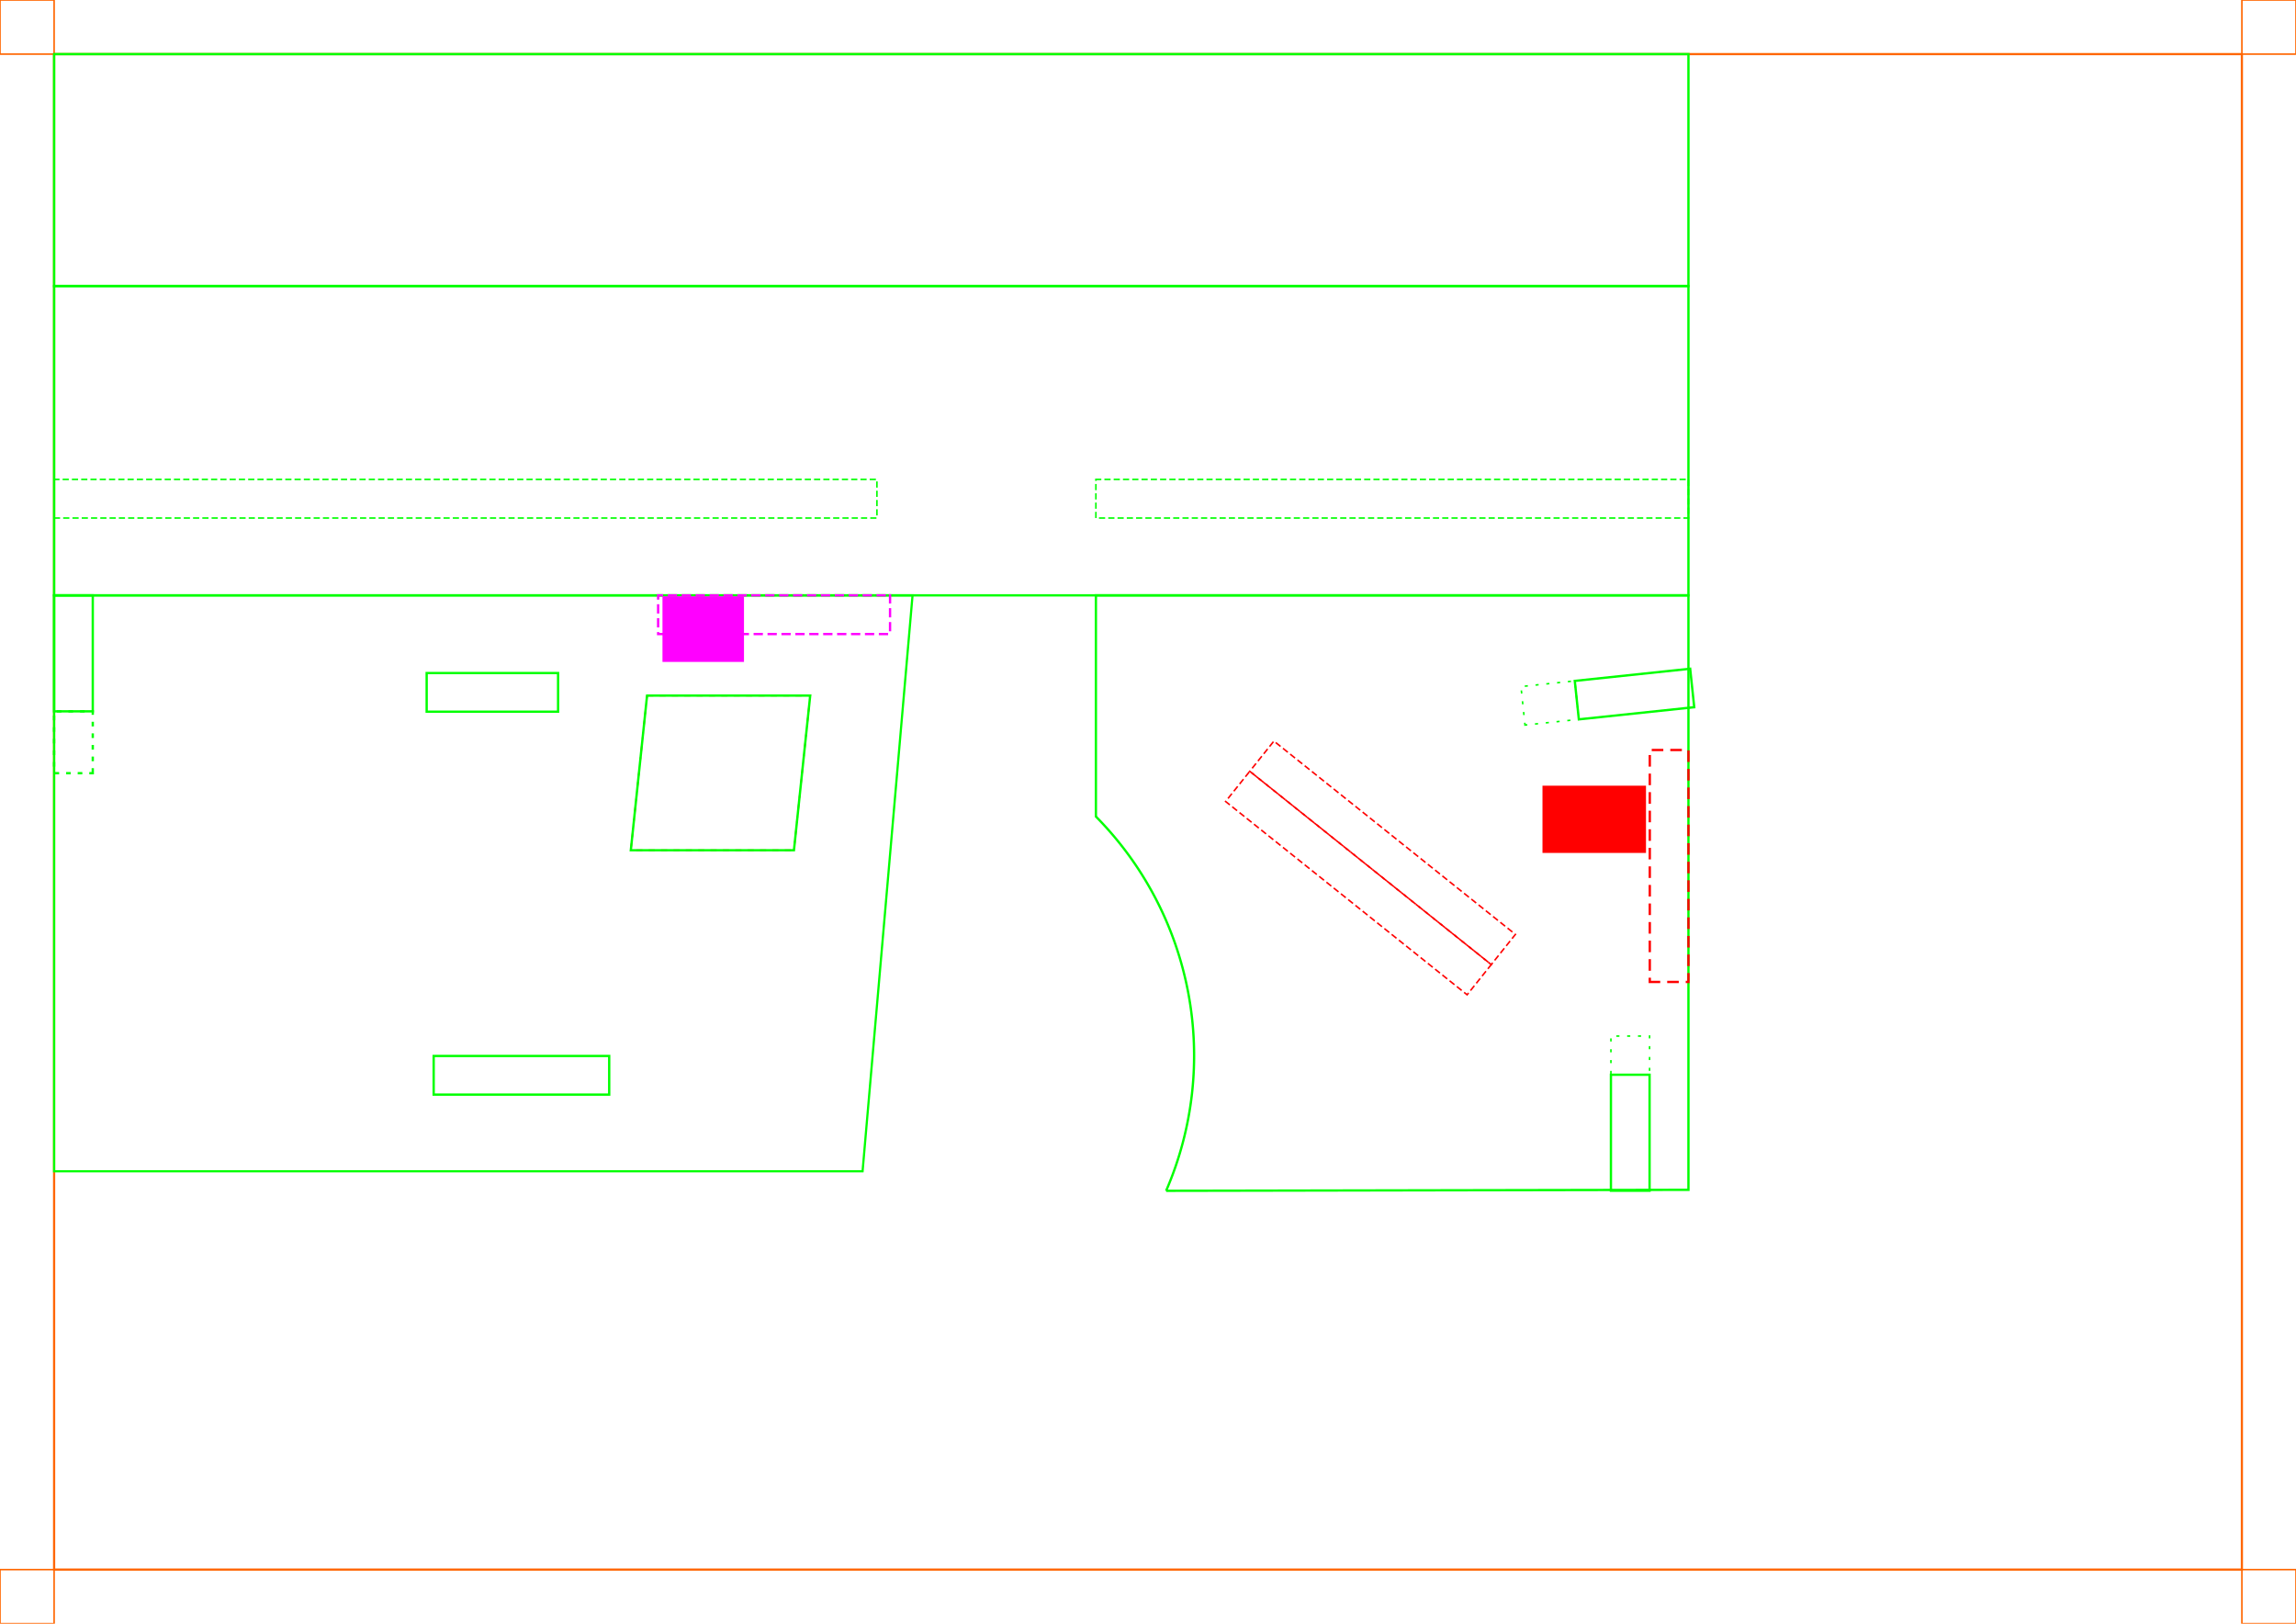 <?xml version="1.0" encoding="UTF-8" standalone="no"?>
<!-- Created with Inkscape (http://www.inkscape.org/) -->

<svg
   xmlns:dc="http://purl.org/dc/elements/1.1/"
   xmlns:cc="http://creativecommons.org/ns#"
   xmlns:rdf="http://www.w3.org/1999/02/22-rdf-syntax-ns#"
   xmlns:svg="http://www.w3.org/2000/svg"
   xmlns="http://www.w3.org/2000/svg"
   xmlns:sodipodi="http://sodipodi.sourceforge.net/DTD/sodipodi-0.dtd"
   xmlns:inkscape="http://www.inkscape.org/namespaces/inkscape"
   width="297mm"
   height="210mm"
   viewBox="0 0 1052.362 744.094"
   id="svg4243"
   version="1.1"
   inkscape:version="0.91 r13725"
   sodipodi:docname="indexer_P3_ends.svg">
  <defs
     id="defs4245" />
  <sodipodi:namedview
     id="base"
     pagecolor="#ffffff"
     bordercolor="#666666"
     borderopacity="1.0"
     inkscape:pageopacity="0.0"
     inkscape:pageshadow="2"
     inkscape:zoom="0.70958731"
     inkscape:cx="341.03954"
     inkscape:cy="497.95814"
     inkscape:document-units="mm"
     inkscape:current-layer="layer1"
     showgrid="false"
     inkscape:snap-bbox="true"
     inkscape:bbox-paths="true"
     inkscape:object-paths="true"
     inkscape:snap-intersection-paths="true"
     inkscape:object-nodes="true"
     inkscape:snap-smooth-nodes="true"
     inkscape:snap-others="false"
     inkscape:window-width="1280"
     inkscape:window-height="697"
     inkscape:window-x="-8"
     inkscape:window-y="-8"
     inkscape:window-maximized="1"
     inkscape:snap-midpoints="false"
     inkscape:bbox-nodes="true"
     inkscape:snap-bbox-edge-midpoints="true"
     inkscape:snap-global="true"
     inkscape:snap-object-midpoints="true"
     inkscape:snap-bbox-midpoints="false"
     showguides="false"
     inkscape:snap-nodes="true"
     inkscape:snap-page="false">
    <sodipodi:guide
       position="-526.398,1539.983"
       orientation="1,0"
       id="guide4742" />
  </sodipodi:namedview>
  <g
     inkscape:label="Layer 1"
     inkscape:groupmode="layer"
     id="layer1"
     transform="translate(0,-308.268)">
    <rect
       style="fill:none;fill-opacity:1;stroke:#ff6600;stroke-width:0.709;stroke-linecap:square;stroke-miterlimit:4;stroke-dasharray:none;stroke-dashoffset:0;stroke-opacity:1"
       id="rect11360"
       width="24.803"
       height="24.803"
       x="-8.8519002e-005"
       y="308.268" />
    <rect
       style="fill:none;fill-opacity:1;stroke:#ff6600;stroke-width:0.709;stroke-linecap:square;stroke-miterlimit:4;stroke-dasharray:none;stroke-dashoffset:0;stroke-opacity:1"
       id="rect11360-0"
       width="24.803"
       height="24.803"
       x="-8.8519002e-005"
       y="1027.559" />
    <rect
       style="fill:none;fill-opacity:1;stroke:#ff6600;stroke-width:0.709;stroke-linecap:square;stroke-miterlimit:4;stroke-dasharray:none;stroke-dashoffset:0;stroke-opacity:1"
       id="rect11360-7"
       width="24.803"
       height="24.803"
       x="1027.559"
       y="308.268" />
    <rect
       style="fill:none;fill-opacity:1;stroke:#ff6600;stroke-width:0.709;stroke-linecap:square;stroke-miterlimit:4;stroke-dasharray:none;stroke-dashoffset:0;stroke-opacity:1"
       id="rect11360-0-8"
       width="24.803"
       height="24.803"
       x="1027.559"
       y="1027.559" />
    <path
       style="fill:none;fill-rule:evenodd;stroke:#ff6600;stroke-width:1px;stroke-linecap:butt;stroke-linejoin:miter;stroke-opacity:1"
       d="m 1027.559,333.071 0,694.488 -1002.756,0 0,-694.488 z"
       id="path12648"
       inkscape:connector-curvature="0" />
    <g
       id="g15481">
      <rect
         y="333.071"
         x="24.803"
         height="106.299"
         width="749.089"
         id="rect5406"
         style="fill:none;fill-opacity:1;stroke:#00ff00;stroke-width:1.063;stroke-linecap:square;stroke-miterlimit:4;stroke-dasharray:none;stroke-dashoffset:0;stroke-opacity:1" />
      <rect
         y="439.37"
         x="24.803"
         height="141.732"
         width="749.089"
         id="rect12749"
         style="fill:none;fill-opacity:1;stroke:#00ff00;stroke-width:1.063;stroke-linecap:square;stroke-miterlimit:4;stroke-dasharray:none;stroke-dashoffset:0;stroke-opacity:1" />
      <rect
         style="fill:none;fill-opacity:1;stroke:#00ff00;stroke-width:0.709;stroke-linecap:square;stroke-miterlimit:4;stroke-dasharray:2.126, 2.126;stroke-dashoffset:0;stroke-opacity:1"
         id="rect12753"
         width="377.137"
         height="17.717"
         x="24.803"
         y="527.953" />
      <rect
         style="fill:none;fill-opacity:1;stroke:#00ff00;stroke-width:0.709;stroke-linecap:square;stroke-miterlimit:4;stroke-dasharray:2.126, 2.126;stroke-dashoffset:0;stroke-opacity:1"
         id="rect12755"
         width="271.591"
         height="17.717"
         x="502.301"
         y="527.953" />
    </g>
    <g
       id="g13443"
       transform="matrix(1,0,0,-1,-214.592,1478.096)">
      <g
         id="g14651">
        <flowRoot
           xml:space="preserve"
           id="flowRoot9044-4"
           style="font-style:normal;font-weight:normal;font-size:40px;line-height:125%;font-family:sans-serif;letter-spacing:0px;word-spacing:0px;fill:#ff0000;fill-opacity:1;stroke:none;stroke-width:1px;stroke-linecap:butt;stroke-linejoin:miter;stroke-opacity:1"
           transform="matrix(-0.644,0,0,0.552,1545.047,1321.579)"><flowRegion
             id="flowRegion9046-5"><rect
               id="rect9048-1"
               width="73.671"
               height="55.813"
               x="894.443"
               y="-983.01"
               style="fill:#ff0000;stroke:none" /></flowRegion><flowPara
             id="flowPara9050-9">1a</flowPara></flowRoot>        <g
           id="g5089"
           transform="translate(-794.192,1950.93)">
          <g
             id="g5091">
            <rect
               style="fill:none;fill-opacity:1;stroke:#ff0000;stroke-width:0.709;stroke-linecap:square;stroke-miterlimit:4;stroke-dasharray:2.126, 2.126;stroke-dashoffset:0;stroke-opacity:1"
               id="rect5093"
               width="141.732"
               height="17.717"
               x="1943.197"
               y="102.348"
               transform="matrix(0.781,-0.625,0.625,0.781,0,0)" />
          </g>
          <g
             id="g5095"
             transform="translate(-11.067,-13.834)">
            <rect
               transform="matrix(0.781,-0.625,0.625,0.781,0,0)"
               y="102.348"
               x="1943.197"
               height="17.717"
               width="141.732"
               id="rect5097"
               style="fill:none;fill-opacity:1;stroke:#ff0000;stroke-width:0.709;stroke-linecap:square;stroke-miterlimit:4;stroke-dasharray:2.126, 2.126;stroke-dashoffset:0;stroke-opacity:1" />
          </g>
        </g>
        <g
           transform="translate(109.119,2032.835)"
           id="g5131-4"
           style="stroke:#00ff00">
          <path
             sodipodi:open="true"
             d="m 639.955,-1408.734 a 155.906,155.906 0 0 1 -32.372,171.719"
             sodipodi:end="0.78121816"
             sodipodi:start="5.874632"
             sodipodi:ry="155.90552"
             sodipodi:rx="155.90552"
             sodipodi:cy="-1346.7957"
             sodipodi:cx="496.88126"
             sodipodi:type="arc"
             style="fill:none;fill-rule:evenodd;stroke:#00ff00;stroke-width:1.063;stroke-linecap:butt;stroke-linejoin:miter;stroke-miterlimit:4;stroke-dasharray:none;stroke-opacity:1"
             id="circle5243-1" />
          <path
             sodipodi:nodetypes="ccccc"
             inkscape:connector-curvature="0"
             id="path5245-5"
             d="m 639.963,-1408.717 239.402,0.45 0,272.425 -271.591,0 -5.7e-4,-101.371"
             style="fill:none;fill-rule:evenodd;stroke:#00ff00;stroke-width:1.063;stroke-linecap:butt;stroke-linejoin:miter;stroke-miterlimit:4;stroke-dasharray:none;stroke-opacity:1" />
        </g>
        <g
           transform="translate(-794.192,2032.426)"
           id="g5583">
          <rect
             style="fill:none;fill-opacity:1;stroke:#00ff00;stroke-width:1.063;stroke-linecap:square;stroke-miterlimit:4;stroke-dasharray:none;stroke-dashoffset:0;stroke-opacity:1"
             id="rect5160"
             width="17.717"
             height="53.15"
             x="1747.145"
             y="-1408.267" />
          <rect
             y="-1355.117"
             x="1747.145"
             height="17.717"
             width="17.717"
             id="rect5162"
             style="fill:none;fill-opacity:1;stroke:#00ff00;stroke-width:0.709;stroke-linecap:square;stroke-miterlimit:4;stroke-dasharray:0.709, 4.252;stroke-dashoffset:0;stroke-opacity:1" />
        </g>
        <g
           transform="matrix(0.995,0.105,-0.105,0.995,-117.354,1821.643)"
           id="g5229">
          <rect
             y="-1086.269"
             x="946.274"
             height="17.717"
             width="53.15"
             id="rect5231"
             style="fill:none;fill-opacity:1;stroke:#00ff00;stroke-width:1.063;stroke-linecap:square;stroke-miterlimit:4;stroke-dasharray:none;stroke-dashoffset:0;stroke-opacity:1" />
          <rect
             y="-1086.269"
             x="921.471"
             height="17.717"
             width="24.803"
             id="rect5233"
             style="fill:none;fill-opacity:1;stroke:#00ff00;stroke-width:0.709;stroke-linecap:square;stroke-miterlimit:4;stroke-dasharray:0.709, 4.252;stroke-dashoffset:0;stroke-opacity:1" />
        </g>
        <rect
           y="719.828"
           x="970.767"
           height="106.299"
           width="17.717"
           id="rect5277"
           style="fill:none;fill-opacity:1;stroke:#ff0000;stroke-width:1.063;stroke-linecap:square;stroke-miterlimit:4;stroke-dasharray:4.252, 4.252;stroke-dashoffset:0;stroke-opacity:1" />
      </g>
    </g>
    <g
       id="g15400"
       transform="matrix(0,1,-1,0,523.171,1022.003)">
      <path
         sodipodi:nodetypes="cccccccccccccccc"
         inkscape:connector-curvature="0"
         id="path4923-6"
         d="m -440.9,498.368 -3e-4,-393.458 263.934,22.906 0,52.695 0,0 0,14.758 0,0 10e-5,101.459 0,201.64 0,0 0,0 0,0 0,0 0,0 0,0 z"
         style="fill:none;fill-rule:evenodd;stroke:#00ff00;stroke-width:1px;stroke-linecap:butt;stroke-linejoin:miter;stroke-opacity:1" />
      <path
         style="fill:none;fill-rule:evenodd;stroke:#ff0000;stroke-width:0.709;stroke-linecap:butt;stroke-linejoin:miter;stroke-miterlimit:4;stroke-dasharray:2.835, 2.835;stroke-dashoffset:0;stroke-opacity:1"
         d="m -394.962,226.59 0,-74.771 70.866,7.448 0,74.771 z"
         id="path4925-8"
         inkscape:connector-curvature="0"
         sodipodi:nodetypes="ccccc" />
      <path
         sodipodi:nodetypes="ccccc"
         inkscape:connector-curvature="0"
         id="path6139"
         d="m -394.962,226.59 0,-74.771 70.866,7.448 0,74.771 z"
         style="fill:none;fill-rule:evenodd;stroke:#00ff00;stroke-width:1.063;stroke-linecap:butt;stroke-linejoin:miter;stroke-miterlimit:4;stroke-dasharray:none;stroke-dashoffset:0;stroke-opacity:1" />
      <rect
         y="267.375"
         x="-405.305"
         height="60.236"
         width="17.717"
         id="rect5599"
         style="fill:none;fill-opacity:1;stroke:#00ff00;stroke-width:1.063;stroke-linecap:square;stroke-miterlimit:4;stroke-dasharray:none;stroke-dashoffset:0;stroke-opacity:1" />
      <rect
         y="243.946"
         x="-229.825"
         height="80.455"
         width="17.717"
         id="rect5290-6"
         style="fill:none;fill-opacity:1;stroke:#00ff00;stroke-width:1.063;stroke-linecap:square;stroke-miterlimit:4;stroke-dasharray:none;stroke-dashoffset:0;stroke-opacity:1" />
      <g
         style="stroke:#00ff00"
         id="g5431"
         transform="translate(-1474.488,1633.8)">
        <rect
           transform="matrix(0,1,-1,0,0,0)"
           y="-1115.083"
           x="-1153.149"
           height="28.346"
           width="17.717"
           id="rect5402-4"
           style="fill:none;fill-opacity:1;stroke:#00ff00;stroke-width:1.063;stroke-linecap:square;stroke-miterlimit:4;stroke-dasharray:1.063, 4.252;stroke-dashoffset:0;stroke-opacity:1" />
        <rect
           transform="matrix(0,1,-1,0,0,0)"
           style="fill:none;fill-opacity:1;stroke:#00ff00;stroke-width:1.063;stroke-linecap:square;stroke-miterlimit:4;stroke-dasharray:none;stroke-dashoffset:0;stroke-opacity:1"
           id="rect5404-9"
           width="17.717"
           height="53.15"
           x="-1153.149"
           y="-1086.737" />
      </g>
      <g
         transform="translate(-717.166,-446.458)"
         id="g13582">
        <rect
           style="fill:none;fill-opacity:1;stroke:#ff00ff;stroke-width:1.063;stroke-linecap:square;stroke-miterlimit:4;stroke-dasharray:3.189, 3.189;stroke-dashoffset:0;stroke-opacity:1"
           id="rect5648"
           width="17.717"
           height="106.299"
           x="276.266"
           y="561.679" />
        <flowRoot
           xml:space="preserve"
           id="flowRoot9036-0-5-0-9-0"
           style="font-style:normal;font-weight:normal;font-size:40px;line-height:125%;font-family:sans-serif;letter-spacing:0px;word-spacing:0px;fill:#ff00ff;fill-opacity:1;stroke:none;stroke-width:1px;stroke-linecap:butt;stroke-linejoin:miter;stroke-opacity:1"
           transform="matrix(0.644,0,0,0.552,-299.316,1171.251)"><flowRegion
             id="flowRegion9038-9-3-0-6-7"><rect
               id="rect9040-3-10-3-0-8"
               width="46.683"
               height="67.672"
               x="894.443"
               y="-983.01"
               style="fill:#ff00ff;stroke:none" /></flowRegion><flowPara
             id="flowPara9042-3-9-5-8-7">7</flowPara><flowPara
             id="flowPara9769-5" /><flowPara
             id="flowPara9529-0-7" /></flowRoot>      </g>
    </g>
  </g>
</svg>
